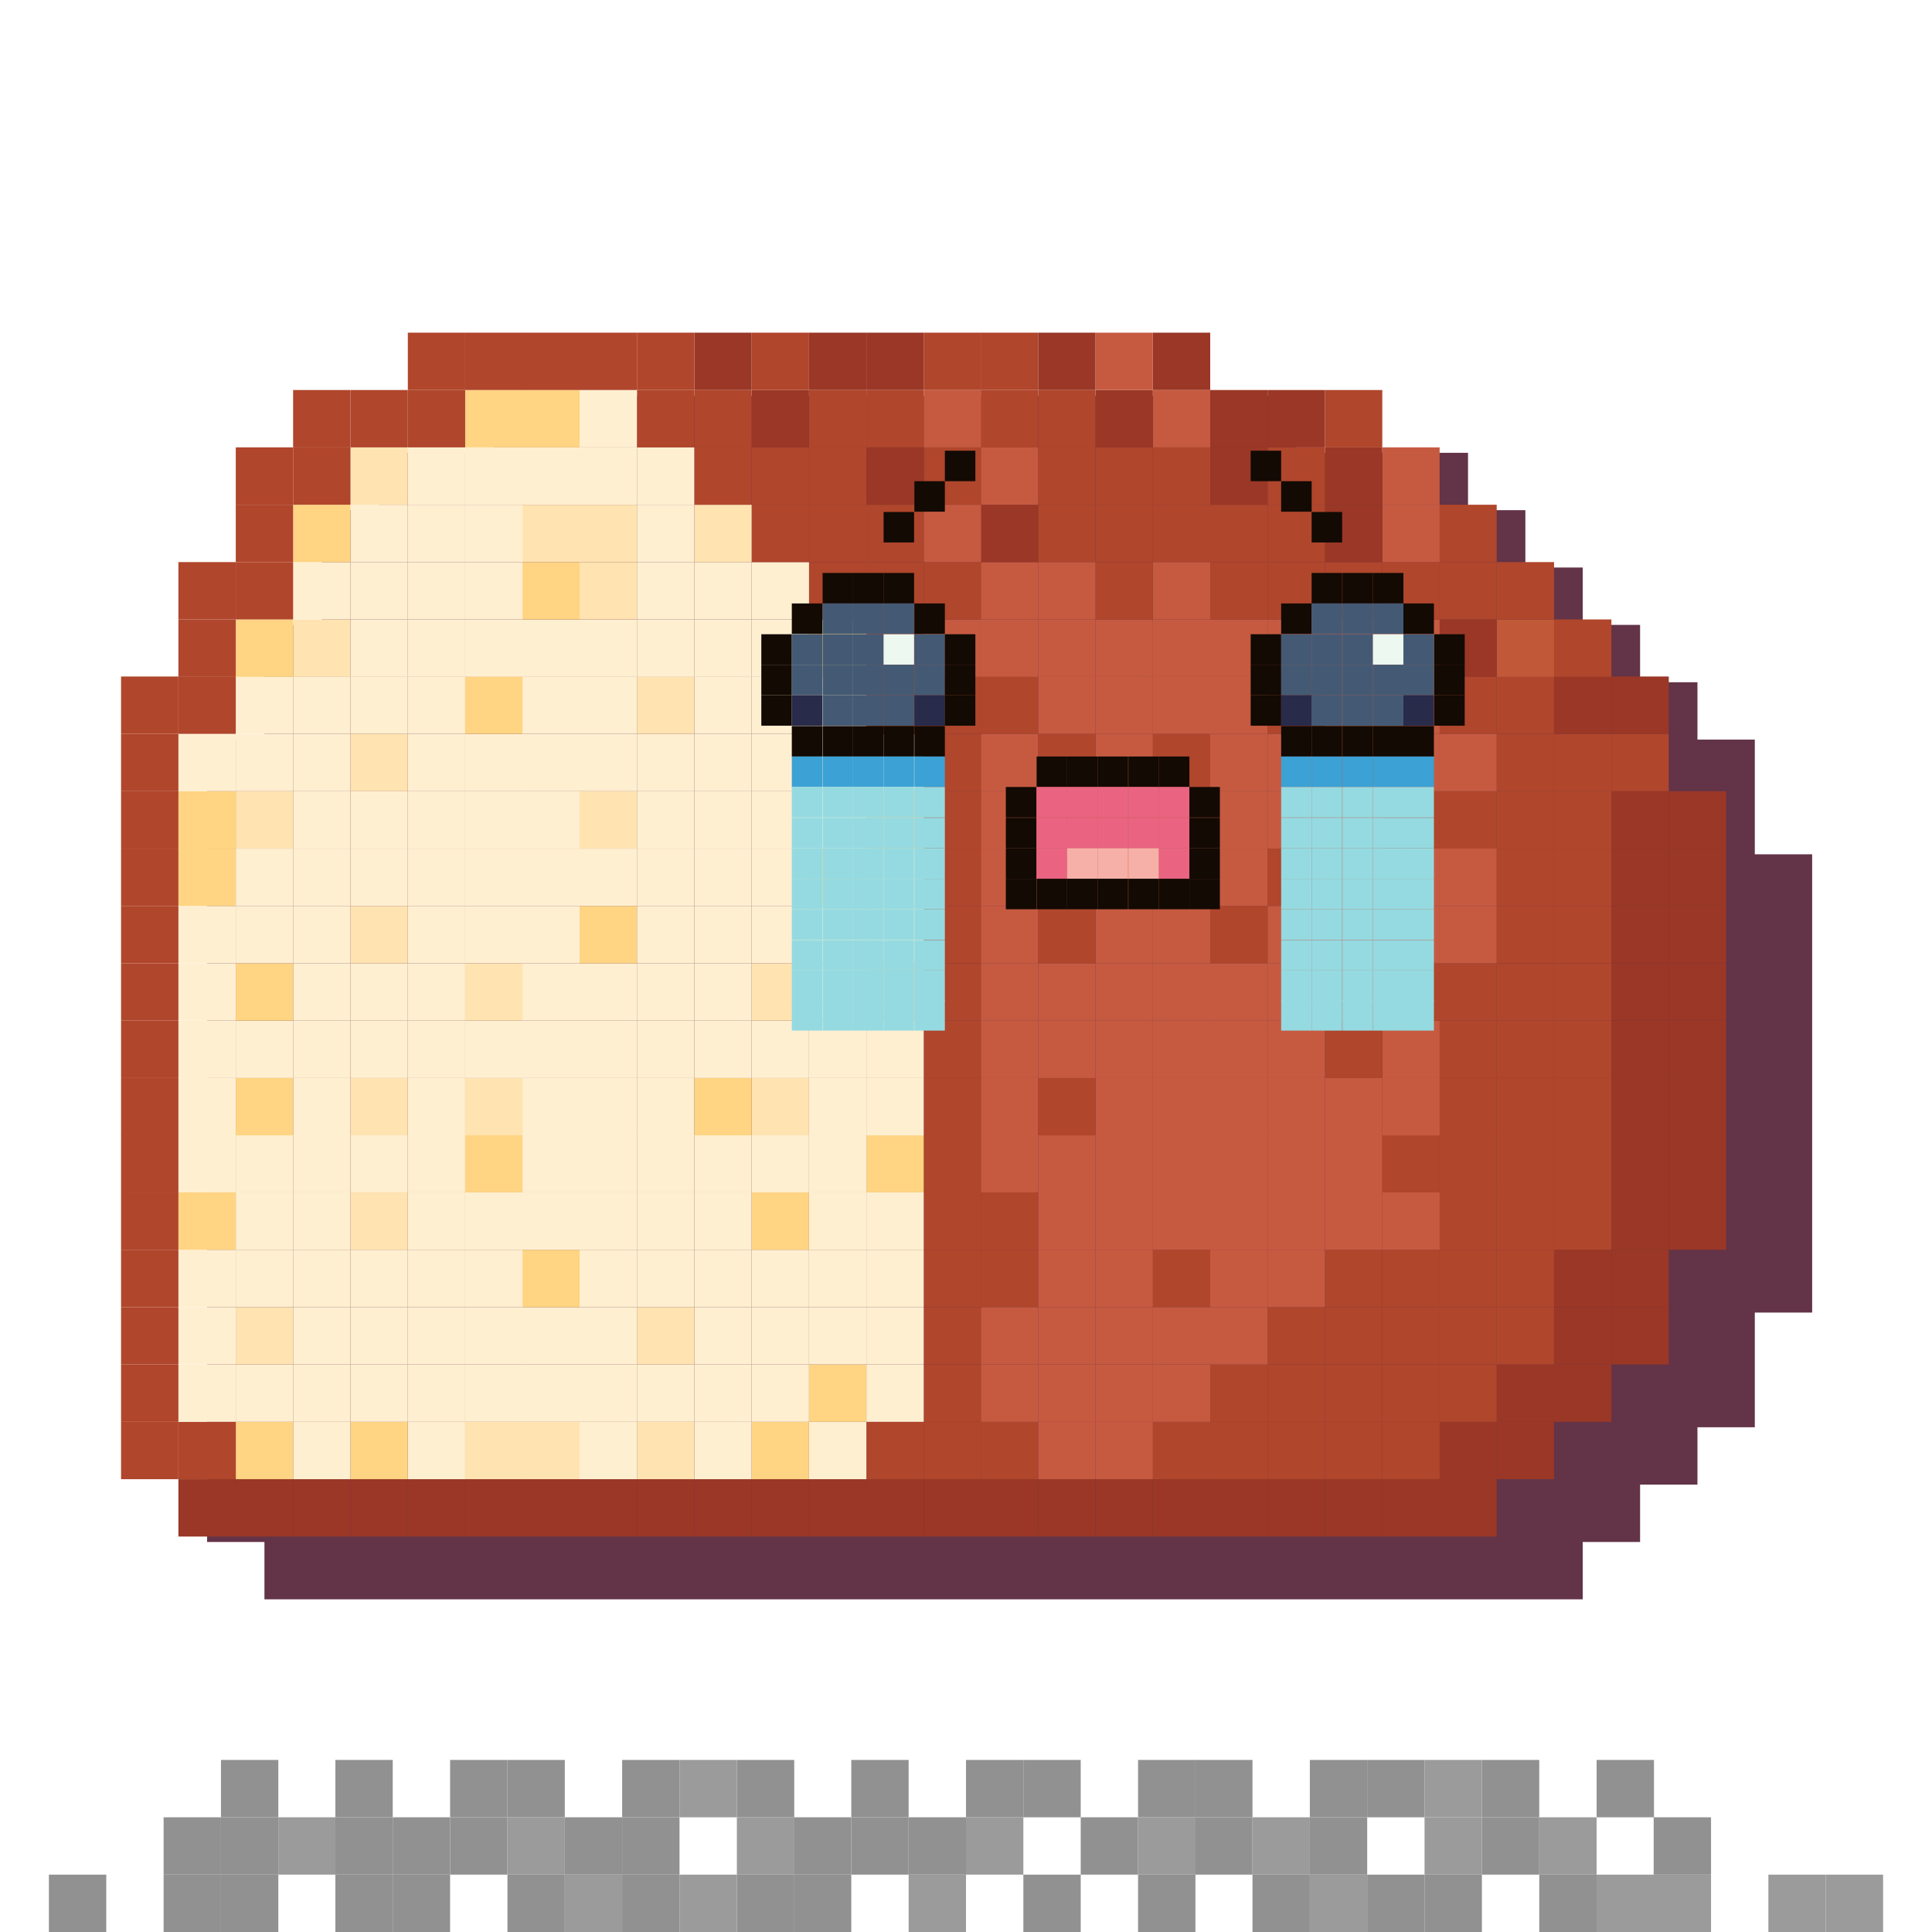 <svg xmlns="http://www.w3.org/2000/svg" viewBox="0 0 64 64"><defs><style>.cls-1{fill:none;}.cls-2{fill:#633347;}.cls-3{fill:#9a3726;}.cls-4{fill:#b0462c;}.cls-5{fill:#c65a41;}.cls-6{fill:#ffefd1;}.cls-7{fill:#ffd482;}.cls-8{fill:#ffe3b0;}.cls-9{fill:#c15938;}.cls-10{fill:#120a03;}.cls-11{fill:#445a74;}.cls-12{fill:#ecf8f0;}.cls-13{fill:#282b4a;}.cls-14{fill:#3ca1d4;}.cls-15{fill:#95dae1;}.cls-16{fill:#ea6482;}.cls-17{fill:#f6b0a7;}.cls-18{fill:#919191;}.cls-19{fill:#9b9b9b;}</style></defs><g id="Capa_2" data-name="Capa 2"><g id="Capa_1-2" data-name="Capa 1"><rect class="cls-1" width="64" height="64"/><polygon class="cls-2" points="14.46 52.98 16.36 52.98 18.25 52.98 20.15 52.98 22.05 52.98 23.95 52.98 25.85 52.98 27.75 52.98 29.65 52.98 31.55 52.98 33.44 52.98 35.34 52.98 37.24 52.98 39.14 52.98 41.04 52.98 42.94 52.98 44.84 52.98 46.73 52.98 48.63 52.98 50.53 52.98 52.43 52.98 52.43 51.08 54.33 51.08 54.33 49.18 56.23 49.18 56.23 47.28 58.13 47.28 58.13 45.38 58.13 43.48 60.03 43.48 60.03 41.59 60.03 39.69 60.03 37.79 60.03 35.89 60.03 33.99 60.03 32.09 60.03 30.19 60.03 28.3 58.13 28.3 58.13 26.4 58.13 24.5 56.23 24.5 56.23 22.6 54.33 22.6 54.33 20.7 52.43 20.7 52.43 18.8 50.53 18.8 50.53 16.9 48.63 16.9 48.63 15 46.73 15 44.84 15 42.94 15 42.94 13.11 41.04 13.11 39.14 13.11 37.24 13.11 35.34 13.11 33.44 13.11 31.55 13.11 29.65 13.11 27.75 13.11 25.85 13.11 23.95 13.11 22.05 13.11 20.15 13.11 18.25 13.11 16.36 13.11 16.36 15 14.46 15 12.56 15 12.56 16.9 10.66 16.9 10.66 18.8 10.66 20.7 8.76 20.7 8.76 22.6 8.76 24.5 6.86 24.5 6.86 26.4 6.86 28.3 6.86 30.19 6.86 32.09 6.86 33.99 6.86 35.89 6.86 37.79 6.86 39.69 6.86 41.59 6.86 43.48 6.86 45.38 6.86 47.28 6.86 49.18 6.86 51.08 8.76 51.08 8.76 52.98 10.66 52.98 12.56 52.98 14.46 52.98"/><rect class="cls-3" x="47.68" y="49" width="1.9" height="1.9"/><rect class="cls-3" x="45.79" y="49" width="1.9" height="1.9"/><rect class="cls-3" x="43.89" y="49" width="1.9" height="1.9"/><rect class="cls-3" x="41.99" y="49" width="1.9" height="1.9"/><rect class="cls-3" x="40.09" y="49" width="1.9" height="1.9"/><rect class="cls-3" x="38.19" y="49" width="1.9" height="1.9"/><rect class="cls-3" x="36.29" y="49" width="1.9" height="1.9"/><rect class="cls-3" x="34.39" y="49" width="1.9" height="1.9"/><rect class="cls-3" x="32.49" y="49" width="1.9" height="1.9"/><rect class="cls-3" x="30.6" y="49" width="1.9" height="1.9"/><rect class="cls-3" x="28.7" y="49" width="1.9" height="1.9"/><rect class="cls-3" x="26.8" y="49" width="1.9" height="1.9"/><rect class="cls-3" x="24.9" y="49" width="1.9" height="1.9"/><rect class="cls-3" x="23" y="49" width="1.9" height="1.9"/><rect class="cls-3" x="21.1" y="49" width="1.9" height="1.9"/><rect class="cls-3" x="19.2" y="49" width="1.9" height="1.9"/><rect class="cls-3" x="17.3" y="49" width="1.9" height="1.9"/><rect class="cls-3" x="15.41" y="49" width="1.9" height="1.9"/><rect class="cls-3" x="13.51" y="49" width="1.9" height="1.9"/><rect class="cls-3" x="11.61" y="49" width="1.9" height="1.9"/><rect class="cls-3" x="9.71" y="49" width="1.9" height="1.9"/><rect class="cls-3" x="7.81" y="49" width="1.9" height="1.9"/><rect class="cls-3" x="5.91" y="49" width="1.9" height="1.9"/><rect class="cls-3" x="49.58" y="47.1" width="1.9" height="1.9"/><rect class="cls-3" x="47.68" y="47.1" width="1.9" height="1.9"/><rect class="cls-4" x="45.79" y="47.1" width="1.9" height="1.9"/><rect class="cls-4" x="43.89" y="47.1" width="1.9" height="1.9"/><rect class="cls-4" x="41.99" y="47.1" width="1.9" height="1.9"/><rect class="cls-4" x="40.09" y="47.1" width="1.9" height="1.9"/><rect class="cls-4" x="38.19" y="47.1" width="1.9" height="1.9"/><rect class="cls-5" x="36.29" y="47.1" width="1.9" height="1.9"/><rect class="cls-5" x="34.39" y="47.1" width="1.9" height="1.9"/><rect class="cls-4" x="32.49" y="47.1" width="1.9" height="1.9"/><rect class="cls-4" x="30.6" y="47.1" width="1.9" height="1.9"/><rect class="cls-4" x="28.7" y="47.1" width="1.9" height="1.9"/><rect class="cls-6" x="26.8" y="47.1" width="1.9" height="1.9"/><rect class="cls-7" x="24.9" y="47.1" width="1.9" height="1.9"/><rect class="cls-6" x="23" y="47.1" width="1.9" height="1.9"/><rect class="cls-8" x="21.1" y="47.1" width="1.9" height="1.9"/><rect class="cls-6" x="19.2" y="47.1" width="1.9" height="1.9"/><rect class="cls-8" x="17.3" y="47.1" width="1.9" height="1.9"/><rect class="cls-8" x="15.41" y="47.1" width="1.9" height="1.9"/><rect class="cls-6" x="13.51" y="47.1" width="1.9" height="1.9"/><rect class="cls-7" x="11.61" y="47.1" width="1.9" height="1.9"/><rect class="cls-6" x="9.71" y="47.1" width="1.9" height="1.9"/><rect class="cls-7" x="7.81" y="47.1" width="1.9" height="1.9"/><rect class="cls-4" x="5.91" y="47.1" width="1.9" height="1.9"/><rect class="cls-4" x="4.01" y="47.1" width="1.9" height="1.9"/><rect class="cls-3" x="51.48" y="45.2" width="1.9" height="1.9"/><rect class="cls-3" x="49.58" y="45.2" width="1.9" height="1.9"/><rect class="cls-4" x="47.68" y="45.2" width="1.9" height="1.9"/><rect class="cls-4" x="45.79" y="45.2" width="1.9" height="1.9"/><rect class="cls-4" x="43.89" y="45.2" width="1.9" height="1.9"/><rect class="cls-4" x="41.99" y="45.2" width="1.9" height="1.9"/><rect class="cls-4" x="40.09" y="45.2" width="1.9" height="1.9"/><rect class="cls-5" x="38.19" y="45.2" width="1.9" height="1.9"/><rect class="cls-5" x="36.29" y="45.2" width="1.9" height="1.9"/><rect class="cls-5" x="34.39" y="45.2" width="1.9" height="1.9"/><rect class="cls-5" x="32.49" y="45.2" width="1.9" height="1.9"/><rect class="cls-4" x="30.6" y="45.2" width="1.9" height="1.9"/><rect class="cls-6" x="28.7" y="45.2" width="1.9" height="1.9"/><rect class="cls-7" x="26.8" y="45.2" width="1.9" height="1.9"/><rect class="cls-6" x="24.9" y="45.2" width="1.9" height="1.9"/><rect class="cls-6" x="23" y="45.2" width="1.9" height="1.9"/><rect class="cls-6" x="21.1" y="45.2" width="1.9" height="1.9"/><rect class="cls-6" x="19.2" y="45.2" width="1.9" height="1.9"/><rect class="cls-6" x="17.3" y="45.2" width="1.9" height="1.9"/><rect class="cls-6" x="15.41" y="45.2" width="1.9" height="1.9"/><rect class="cls-6" x="13.51" y="45.2" width="1.9" height="1.9"/><rect class="cls-6" x="11.61" y="45.2" width="1.9" height="1.9"/><rect class="cls-6" x="9.71" y="45.2" width="1.9" height="1.9"/><rect class="cls-6" x="7.81" y="45.2" width="1.9" height="1.9"/><rect class="cls-6" x="5.91" y="45.2" width="1.9" height="1.9"/><rect class="cls-4" x="4.01" y="45.2" width="1.9" height="1.9"/><rect class="cls-3" x="53.38" y="43.3" width="1.9" height="1.9"/><rect class="cls-3" x="51.48" y="43.3" width="1.9" height="1.9"/><rect class="cls-4" x="49.58" y="43.3" width="1.9" height="1.9"/><rect class="cls-4" x="47.68" y="43.3" width="1.9" height="1.9"/><rect class="cls-4" x="45.79" y="43.3" width="1.9" height="1.9"/><rect class="cls-4" x="43.89" y="43.3" width="1.9" height="1.9"/><rect class="cls-4" x="41.99" y="43.3" width="1.9" height="1.9"/><rect class="cls-5" x="40.09" y="43.3" width="1.9" height="1.9"/><rect class="cls-5" x="38.19" y="43.3" width="1.9" height="1.9"/><rect class="cls-5" x="36.29" y="43.3" width="1.9" height="1.9"/><rect class="cls-5" x="34.39" y="43.3" width="1.9" height="1.9"/><rect class="cls-5" x="32.49" y="43.3" width="1.9" height="1.9"/><rect class="cls-4" x="30.6" y="43.3" width="1.9" height="1.9"/><rect class="cls-6" x="28.7" y="43.3" width="1.9" height="1.9"/><rect class="cls-6" x="26.8" y="43.3" width="1.9" height="1.9"/><rect class="cls-6" x="24.9" y="43.3" width="1.9" height="1.9"/><rect class="cls-6" x="23" y="43.3" width="1.9" height="1.9"/><rect class="cls-8" x="21.1" y="43.3" width="1.9" height="1.9"/><rect class="cls-6" x="19.2" y="43.3" width="1.9" height="1.9"/><rect class="cls-6" x="17.3" y="43.3" width="1.9" height="1.9"/><rect class="cls-6" x="15.41" y="43.3" width="1.9" height="1.9"/><rect class="cls-6" x="13.51" y="43.3" width="1.9" height="1.9"/><rect class="cls-6" x="11.61" y="43.3" width="1.9" height="1.9"/><rect class="cls-6" x="9.71" y="43.3" width="1.9" height="1.9"/><rect class="cls-8" x="7.81" y="43.3" width="1.9" height="1.9"/><rect class="cls-6" x="5.91" y="43.3" width="1.9" height="1.9"/><rect class="cls-4" x="4.01" y="43.3" width="1.9" height="1.9"/><rect class="cls-3" x="53.38" y="41.4" width="1.9" height="1.9"/><rect class="cls-3" x="51.48" y="41.4" width="1.9" height="1.9"/><rect class="cls-4" x="49.58" y="41.4" width="1.9" height="1.9"/><rect class="cls-4" x="47.68" y="41.4" width="1.9" height="1.9"/><rect class="cls-4" x="45.79" y="41.4" width="1.9" height="1.9"/><rect class="cls-4" x="43.89" y="41.4" width="1.9" height="1.9"/><rect class="cls-5" x="41.99" y="41.4" width="1.9" height="1.9"/><rect class="cls-5" x="40.09" y="41.4" width="1.9" height="1.9"/><rect class="cls-4" x="38.19" y="41.4" width="1.9" height="1.9"/><rect class="cls-5" x="36.29" y="41.4" width="1.9" height="1.9"/><rect class="cls-5" x="34.39" y="41.4" width="1.9" height="1.9"/><rect class="cls-4" x="32.49" y="41.4" width="1.9" height="1.9"/><rect class="cls-4" x="30.6" y="41.4" width="1.9" height="1.9"/><rect class="cls-6" x="28.7" y="41.4" width="1.9" height="1.9"/><rect class="cls-6" x="26.8" y="41.4" width="1.9" height="1.9"/><rect class="cls-6" x="24.9" y="41.4" width="1.9" height="1.9"/><rect class="cls-6" x="23" y="41.4" width="1.9" height="1.9"/><rect class="cls-6" x="21.1" y="41.4" width="1.9" height="1.9"/><rect class="cls-6" x="19.2" y="41.4" width="1.9" height="1.9"/><rect class="cls-7" x="17.3" y="41.4" width="1.9" height="1.9"/><rect class="cls-6" x="15.41" y="41.4" width="1.9" height="1.9"/><rect class="cls-6" x="13.51" y="41.4" width="1.9" height="1.9"/><rect class="cls-6" x="11.61" y="41.4" width="1.9" height="1.9"/><rect class="cls-6" x="9.71" y="41.4" width="1.9" height="1.9"/><rect class="cls-6" x="7.81" y="41.4" width="1.9" height="1.9"/><rect class="cls-6" x="5.91" y="41.4" width="1.9" height="1.9"/><rect class="cls-4" x="4.01" y="41.4" width="1.9" height="1.9"/><rect class="cls-3" x="55.28" y="39.5" width="1.9" height="1.9"/><rect class="cls-3" x="53.38" y="39.5" width="1.9" height="1.9"/><rect class="cls-4" x="51.48" y="39.5" width="1.9" height="1.9"/><rect class="cls-4" x="49.58" y="39.5" width="1.9" height="1.9"/><rect class="cls-4" x="47.68" y="39.5" width="1.9" height="1.9"/><rect class="cls-5" x="45.79" y="39.5" width="1.9" height="1.9"/><rect class="cls-5" x="43.89" y="39.5" width="1.9" height="1.9"/><rect class="cls-5" x="41.99" y="39.5" width="1.9" height="1.9"/><rect class="cls-5" x="40.09" y="39.5" width="1.9" height="1.9"/><rect class="cls-5" x="38.19" y="39.5" width="1.9" height="1.9"/><rect class="cls-5" x="36.29" y="39.5" width="1.9" height="1.9"/><rect class="cls-5" x="34.39" y="39.5" width="1.9" height="1.9"/><rect class="cls-4" x="32.49" y="39.5" width="1.9" height="1.9"/><rect class="cls-4" x="30.6" y="39.5" width="1.9" height="1.9"/><rect class="cls-6" x="28.7" y="39.5" width="1.9" height="1.9"/><rect class="cls-6" x="26.8" y="39.5" width="1.9" height="1.9"/><rect class="cls-7" x="24.9" y="39.5" width="1.9" height="1.9"/><rect class="cls-6" x="23" y="39.5" width="1.9" height="1.9"/><rect class="cls-6" x="21.1" y="39.5" width="1.9" height="1.9"/><rect class="cls-6" x="19.2" y="39.5" width="1.9" height="1.9"/><rect class="cls-6" x="17.3" y="39.5" width="1.9" height="1.9"/><rect class="cls-6" x="15.41" y="39.5" width="1.9" height="1.9"/><rect class="cls-6" x="13.51" y="39.5" width="1.9" height="1.9"/><rect class="cls-8" x="11.61" y="39.5" width="1.9" height="1.9"/><rect class="cls-6" x="9.71" y="39.5" width="1.9" height="1.9"/><rect class="cls-6" x="7.81" y="39.5" width="1.9" height="1.9"/><rect class="cls-7" x="5.91" y="39.5" width="1.9" height="1.9"/><rect class="cls-4" x="4.01" y="39.5" width="1.9" height="1.9"/><rect class="cls-3" x="55.28" y="37.6" width="1.9" height="1.9"/><rect class="cls-3" x="53.38" y="37.6" width="1.9" height="1.9"/><rect class="cls-4" x="51.48" y="37.6" width="1.9" height="1.9"/><rect class="cls-4" x="49.58" y="37.6" width="1.9" height="1.9"/><rect class="cls-4" x="47.68" y="37.6" width="1.9" height="1.9"/><rect class="cls-4" x="45.79" y="37.6" width="1.9" height="1.9"/><rect class="cls-5" x="43.89" y="37.6" width="1.9" height="1.9"/><rect class="cls-5" x="41.99" y="37.6" width="1.9" height="1.9"/><rect class="cls-5" x="40.09" y="37.6" width="1.9" height="1.9"/><rect class="cls-5" x="38.19" y="37.6" width="1.9" height="1.9"/><rect class="cls-5" x="36.29" y="37.6" width="1.9" height="1.9"/><rect class="cls-5" x="34.39" y="37.6" width="1.9" height="1.9"/><rect class="cls-5" x="32.49" y="37.6" width="1.9" height="1.9"/><rect class="cls-4" x="30.6" y="37.6" width="1.9" height="1.9"/><rect class="cls-7" x="28.7" y="37.6" width="1.9" height="1.9"/><rect class="cls-6" x="26.8" y="37.6" width="1.9" height="1.9"/><rect class="cls-6" x="24.9" y="37.6" width="1.9" height="1.9"/><rect class="cls-6" x="23" y="37.6" width="1.9" height="1.9"/><rect class="cls-6" x="21.1" y="37.6" width="1.9" height="1.9"/><rect class="cls-6" x="19.2" y="37.6" width="1.9" height="1.9"/><rect class="cls-6" x="17.3" y="37.6" width="1.9" height="1.9"/><rect class="cls-7" x="15.41" y="37.6" width="1.9" height="1.9"/><rect class="cls-6" x="13.51" y="37.6" width="1.9" height="1.9"/><rect class="cls-6" x="11.61" y="37.6" width="1.9" height="1.9"/><rect class="cls-6" x="9.71" y="37.6" width="1.9" height="1.9"/><rect class="cls-6" x="7.81" y="37.6" width="1.9" height="1.9"/><rect class="cls-6" x="5.91" y="37.6" width="1.9" height="1.9"/><rect class="cls-4" x="4.01" y="37.6" width="1.9" height="1.9"/><rect class="cls-3" x="55.28" y="35.71" width="1.9" height="1.9"/><rect class="cls-3" x="53.38" y="35.71" width="1.9" height="1.9"/><rect class="cls-4" x="51.48" y="35.71" width="1.9" height="1.9"/><rect class="cls-4" x="49.58" y="35.71" width="1.9" height="1.9"/><rect class="cls-4" x="47.68" y="35.71" width="1.9" height="1.9"/><rect class="cls-5" x="45.79" y="35.71" width="1.9" height="1.9"/><rect class="cls-5" x="43.89" y="35.71" width="1.9" height="1.9"/><rect class="cls-5" x="41.99" y="35.71" width="1.9" height="1.9"/><rect class="cls-5" x="40.09" y="35.71" width="1.9" height="1.9"/><rect class="cls-5" x="38.19" y="35.71" width="1.9" height="1.9"/><rect class="cls-5" x="36.29" y="35.71" width="1.9" height="1.9"/><rect class="cls-4" x="34.39" y="35.71" width="1.9" height="1.9"/><rect class="cls-5" x="32.49" y="35.71" width="1.9" height="1.9"/><rect class="cls-4" x="30.6" y="35.71" width="1.9" height="1.9"/><rect class="cls-6" x="28.7" y="35.71" width="1.9" height="1.9"/><rect class="cls-6" x="26.8" y="35.71" width="1.9" height="1.9"/><rect class="cls-8" x="24.9" y="35.71" width="1.9" height="1.9"/><rect class="cls-7" x="23" y="35.71" width="1.9" height="1.9"/><rect class="cls-6" x="21.1" y="35.71" width="1.9" height="1.9"/><rect class="cls-6" x="19.2" y="35.71" width="1.9" height="1.9"/><rect class="cls-6" x="17.3" y="35.71" width="1.9" height="1.9"/><rect class="cls-8" x="15.41" y="35.71" width="1.9" height="1.9"/><rect class="cls-6" x="13.51" y="35.71" width="1.9" height="1.9"/><rect class="cls-8" x="11.61" y="35.71" width="1.9" height="1.9"/><rect class="cls-6" x="9.71" y="35.71" width="1.9" height="1.9"/><rect class="cls-7" x="7.81" y="35.71" width="1.9" height="1.9"/><rect class="cls-6" x="5.91" y="35.71" width="1.9" height="1.9"/><rect class="cls-4" x="4.01" y="35.71" width="1.9" height="1.9"/><rect class="cls-3" x="55.28" y="33.81" width="1.9" height="1.9"/><rect class="cls-3" x="53.38" y="33.81" width="1.9" height="1.9"/><rect class="cls-4" x="51.48" y="33.81" width="1.9" height="1.9"/><rect class="cls-4" x="49.58" y="33.81" width="1.9" height="1.9"/><rect class="cls-4" x="47.68" y="33.81" width="1.9" height="1.9"/><rect class="cls-5" x="45.79" y="33.81" width="1.9" height="1.9"/><rect class="cls-4" x="43.89" y="33.81" width="1.9" height="1.9"/><rect class="cls-5" x="41.99" y="33.81" width="1.9" height="1.9"/><rect class="cls-5" x="40.09" y="33.81" width="1.9" height="1.9"/><rect class="cls-5" x="38.19" y="33.81" width="1.9" height="1.9"/><rect class="cls-5" x="36.29" y="33.81" width="1.9" height="1.9"/><rect class="cls-5" x="34.39" y="33.81" width="1.9" height="1.9"/><rect class="cls-5" x="32.49" y="33.81" width="1.9" height="1.9"/><rect class="cls-4" x="30.6" y="33.81" width="1.9" height="1.9"/><rect class="cls-6" x="28.7" y="33.81" width="1.9" height="1.9"/><rect class="cls-6" x="26.8" y="33.81" width="1.9" height="1.9"/><rect class="cls-6" x="24.9" y="33.81" width="1.9" height="1.9"/><rect class="cls-6" x="23" y="33.81" width="1.9" height="1.9"/><rect class="cls-6" x="21.1" y="33.81" width="1.9" height="1.9"/><rect class="cls-6" x="19.2" y="33.81" width="1.9" height="1.9"/><rect class="cls-6" x="17.3" y="33.81" width="1.9" height="1.9"/><rect class="cls-6" x="15.41" y="33.81" width="1.9" height="1.9"/><rect class="cls-6" x="13.51" y="33.81" width="1.9" height="1.9"/><rect class="cls-6" x="11.61" y="33.81" width="1.9" height="1.9"/><rect class="cls-6" x="9.71" y="33.81" width="1.9" height="1.9"/><rect class="cls-6" x="7.81" y="33.81" width="1.9" height="1.9"/><rect class="cls-6" x="5.91" y="33.81" width="1.9" height="1.9"/><rect class="cls-4" x="4.01" y="33.81" width="1.9" height="1.9"/><rect class="cls-3" x="55.28" y="31.91" width="1.9" height="1.9"/><rect class="cls-3" x="53.38" y="31.91" width="1.9" height="1.9"/><rect class="cls-4" x="51.48" y="31.91" width="1.9" height="1.9"/><rect class="cls-4" x="49.58" y="31.91" width="1.9" height="1.9"/><rect class="cls-4" x="47.68" y="31.91" width="1.9" height="1.9"/><rect class="cls-4" x="45.79" y="31.91" width="1.9" height="1.9"/><rect class="cls-5" x="43.89" y="31.91" width="1.9" height="1.9"/><rect class="cls-5" x="41.99" y="31.91" width="1.9" height="1.9"/><rect class="cls-5" x="40.09" y="31.91" width="1.9" height="1.9"/><rect class="cls-5" x="38.19" y="31.91" width="1.9" height="1.9"/><rect class="cls-5" x="36.29" y="31.91" width="1.9" height="1.9"/><rect class="cls-5" x="34.39" y="31.91" width="1.9" height="1.9"/><rect class="cls-5" x="32.49" y="31.91" width="1.9" height="1.9"/><rect class="cls-4" x="30.6" y="31.91" width="1.9" height="1.9"/><rect class="cls-7" x="28.7" y="31.91" width="1.9" height="1.9"/><rect class="cls-6" x="26.8" y="31.91" width="1.9" height="1.9"/><rect class="cls-8" x="24.9" y="31.91" width="1.9" height="1.9"/><rect class="cls-6" x="23" y="31.91" width="1.9" height="1.9"/><rect class="cls-6" x="21.1" y="31.91" width="1.9" height="1.9"/><rect class="cls-6" x="19.2" y="31.91" width="1.9" height="1.9"/><rect class="cls-6" x="17.3" y="31.91" width="1.9" height="1.9"/><rect class="cls-8" x="15.41" y="31.91" width="1.9" height="1.9"/><rect class="cls-6" x="13.51" y="31.91" width="1.9" height="1.9"/><rect class="cls-6" x="11.61" y="31.91" width="1.9" height="1.9"/><rect class="cls-6" x="9.71" y="31.91" width="1.9" height="1.9"/><rect class="cls-7" x="7.81" y="31.91" width="1.9" height="1.9"/><rect class="cls-6" x="5.91" y="31.91" width="1.9" height="1.9"/><rect class="cls-4" x="4.01" y="31.91" width="1.9" height="1.9"/><rect class="cls-3" x="55.28" y="30.01" width="1.9" height="1.9"/><rect class="cls-3" x="53.38" y="30.01" width="1.9" height="1.9"/><rect class="cls-4" x="51.48" y="30.01" width="1.9" height="1.9"/><rect class="cls-4" x="49.58" y="30.01" width="1.9" height="1.9"/><rect class="cls-5" x="47.68" y="30.01" width="1.9" height="1.9"/><rect class="cls-5" x="45.79" y="30.01" width="1.9" height="1.9"/><rect class="cls-5" x="43.89" y="30.01" width="1.9" height="1.9"/><rect class="cls-5" x="41.99" y="30.01" width="1.9" height="1.9"/><rect class="cls-4" x="40.09" y="30.01" width="1.9" height="1.9"/><rect class="cls-5" x="38.19" y="30.01" width="1.9" height="1.9"/><rect class="cls-5" x="36.29" y="30.01" width="1.9" height="1.9"/><rect class="cls-4" x="34.39" y="30.01" width="1.9" height="1.9"/><rect class="cls-5" x="32.49" y="30.01" width="1.9" height="1.9"/><rect class="cls-4" x="30.6" y="30.01" width="1.9" height="1.9"/><rect class="cls-6" x="28.7" y="30.01" width="1.9" height="1.9"/><rect class="cls-6" x="26.8" y="30.01" width="1.9" height="1.9"/><rect class="cls-6" x="24.9" y="30.01" width="1.9" height="1.9"/><rect class="cls-6" x="23" y="30.01" width="1.9" height="1.9"/><rect class="cls-6" x="21.1" y="30.01" width="1.9" height="1.9"/><rect class="cls-7" x="19.2" y="30.01" width="1.9" height="1.9"/><rect class="cls-6" x="17.3" y="30.01" width="1.9" height="1.9"/><rect class="cls-6" x="15.41" y="30.01" width="1.9" height="1.9"/><rect class="cls-6" x="13.51" y="30.01" width="1.9" height="1.9"/><rect class="cls-8" x="11.61" y="30.01" width="1.9" height="1.9"/><rect class="cls-6" x="9.71" y="30.01" width="1.9" height="1.9"/><rect class="cls-6" x="7.81" y="30.01" width="1.9" height="1.9"/><rect class="cls-6" x="5.91" y="30.01" width="1.9" height="1.9"/><rect class="cls-4" x="4.01" y="30.01" width="1.9" height="1.9"/><rect class="cls-3" x="55.28" y="28.11" width="1.9" height="1.9"/><rect class="cls-3" x="53.38" y="28.11" width="1.9" height="1.9"/><rect class="cls-4" x="51.48" y="28.11" width="1.9" height="1.9"/><rect class="cls-4" x="49.58" y="28.11" width="1.9" height="1.9"/><rect class="cls-5" x="47.68" y="28.11" width="1.9" height="1.9"/><rect class="cls-5" x="45.79" y="28.11" width="1.9" height="1.9"/><rect class="cls-5" x="43.89" y="28.11" width="1.9" height="1.9"/><rect class="cls-4" x="41.99" y="28.11" width="1.9" height="1.9"/><rect class="cls-5" x="40.09" y="28.11" width="1.9" height="1.9"/><rect class="cls-5" x="38.19" y="28.11" width="1.9" height="1.9"/><rect class="cls-5" x="36.29" y="28.11" width="1.9" height="1.9"/><rect class="cls-5" x="34.39" y="28.11" width="1.9" height="1.9"/><rect class="cls-5" x="32.49" y="28.11" width="1.9" height="1.9"/><rect class="cls-4" x="30.6" y="28.11" width="1.9" height="1.9"/><rect class="cls-6" x="28.7" y="28.11" width="1.9" height="1.9"/><rect class="cls-7" x="26.8" y="28.11" width="1.9" height="1.9"/><rect class="cls-6" x="24.9" y="28.11" width="1.9" height="1.9"/><rect class="cls-6" x="23" y="28.11" width="1.9" height="1.9"/><rect class="cls-6" x="21.1" y="28.11" width="1.9" height="1.9"/><rect class="cls-6" x="19.2" y="28.11" width="1.9" height="1.9"/><rect class="cls-6" x="17.3" y="28.11" width="1.9" height="1.9"/><rect class="cls-6" x="15.41" y="28.11" width="1.9" height="1.9"/><rect class="cls-6" x="13.51" y="28.11" width="1.9" height="1.9"/><rect class="cls-6" x="11.61" y="28.11" width="1.9" height="1.9"/><rect class="cls-6" x="9.71" y="28.11" width="1.9" height="1.9"/><rect class="cls-6" x="7.81" y="28.11" width="1.9" height="1.9"/><rect class="cls-7" x="5.91" y="28.11" width="1.9" height="1.9"/><rect class="cls-4" x="4.01" y="28.11" width="1.9" height="1.9"/><rect class="cls-3" x="55.28" y="26.21" width="1.9" height="1.9"/><rect class="cls-3" x="53.38" y="26.21" width="1.9" height="1.9"/><rect class="cls-4" x="51.48" y="26.21" width="1.9" height="1.9"/><rect class="cls-4" x="49.58" y="26.21" width="1.9" height="1.9"/><rect class="cls-4" x="47.68" y="26.21" width="1.9" height="1.9"/><rect class="cls-4" x="45.79" y="26.21" width="1.9" height="1.9"/><rect class="cls-5" x="43.89" y="26.21" width="1.9" height="1.9"/><rect class="cls-5" x="41.99" y="26.21" width="1.9" height="1.9"/><rect class="cls-5" x="40.09" y="26.21" width="1.9" height="1.9"/><rect class="cls-5" x="38.19" y="26.21" width="1.9" height="1.9"/><rect class="cls-5" x="36.29" y="26.21" width="1.9" height="1.9"/><rect class="cls-5" x="34.39" y="26.21" width="1.9" height="1.9"/><rect class="cls-5" x="32.49" y="26.21" width="1.9" height="1.9"/><rect class="cls-4" x="30.6" y="26.21" width="1.9" height="1.9"/><rect class="cls-7" x="28.7" y="26.21" width="1.9" height="1.9"/><rect class="cls-6" x="26.8" y="26.21" width="1.9" height="1.9"/><rect class="cls-6" x="24.9" y="26.21" width="1.9" height="1.9"/><rect class="cls-6" x="23" y="26.21" width="1.9" height="1.9"/><rect class="cls-6" x="21.1" y="26.21" width="1.9" height="1.9"/><rect class="cls-8" x="19.2" y="26.21" width="1.9" height="1.9"/><rect class="cls-6" x="17.3" y="26.21" width="1.9" height="1.9"/><rect class="cls-6" x="15.41" y="26.21" width="1.9" height="1.9"/><rect class="cls-6" x="13.51" y="26.21" width="1.9" height="1.9"/><rect class="cls-6" x="11.61" y="26.21" width="1.9" height="1.9"/><rect class="cls-6" x="9.71" y="26.21" width="1.9" height="1.9"/><rect class="cls-8" x="7.81" y="26.21" width="1.9" height="1.9"/><rect class="cls-7" x="5.91" y="26.21" width="1.9" height="1.9"/><rect class="cls-4" x="4.01" y="26.21" width="1.9" height="1.9"/><rect class="cls-4" x="53.38" y="24.31" width="1.9" height="1.9"/><rect class="cls-4" x="51.48" y="24.31" width="1.9" height="1.9"/><rect class="cls-4" x="49.58" y="24.31" width="1.9" height="1.9"/><rect class="cls-5" x="47.68" y="24.31" width="1.9" height="1.9"/><rect class="cls-5" x="45.79" y="24.31" width="1.9" height="1.9"/><rect class="cls-5" x="43.89" y="24.31" width="1.9" height="1.9"/><rect class="cls-5" x="41.99" y="24.31" width="1.9" height="1.9"/><rect class="cls-5" x="40.09" y="24.31" width="1.9" height="1.9"/><rect class="cls-4" x="38.19" y="24.31" width="1.9" height="1.9"/><rect class="cls-5" x="36.29" y="24.31" width="1.9" height="1.9"/><rect class="cls-4" x="34.39" y="24.31" width="1.9" height="1.9"/><rect class="cls-5" x="32.49" y="24.31" width="1.9" height="1.9"/><rect class="cls-4" x="30.6" y="24.31" width="1.9" height="1.9"/><rect class="cls-6" x="28.7" y="24.31" width="1.9" height="1.9"/><rect class="cls-6" x="26.8" y="24.31" width="1.9" height="1.9"/><rect class="cls-6" x="24.9" y="24.31" width="1.9" height="1.9"/><rect class="cls-6" x="23" y="24.31" width="1.9" height="1.9"/><rect class="cls-6" x="21.1" y="24.31" width="1.9" height="1.9"/><rect class="cls-6" x="19.2" y="24.31" width="1.9" height="1.9"/><rect class="cls-6" x="17.3" y="24.31" width="1.9" height="1.9"/><rect class="cls-6" x="15.41" y="24.31" width="1.9" height="1.9"/><rect class="cls-6" x="13.51" y="24.31" width="1.9" height="1.9"/><rect class="cls-8" x="11.61" y="24.31" width="1.9" height="1.9"/><rect class="cls-6" x="9.71" y="24.31" width="1.9" height="1.9"/><rect class="cls-6" x="7.81" y="24.31" width="1.9" height="1.9"/><rect class="cls-6" x="5.91" y="24.31" width="1.9" height="1.9"/><rect class="cls-4" x="4.01" y="24.31" width="1.9" height="1.9"/><rect class="cls-3" x="53.38" y="22.41" width="1.9" height="1.9"/><rect class="cls-3" x="51.48" y="22.41" width="1.9" height="1.9"/><rect class="cls-4" x="49.58" y="22.41" width="1.9" height="1.9"/><rect class="cls-4" x="47.68" y="22.41" width="1.9" height="1.9"/><rect class="cls-5" x="45.79" y="22.41" width="1.9" height="1.9"/><rect class="cls-5" x="43.89" y="22.41" width="1.9" height="1.9"/><rect class="cls-4" x="41.99" y="22.41" width="1.9" height="1.9"/><rect class="cls-5" x="40.09" y="22.41" width="1.9" height="1.9"/><rect class="cls-5" x="38.19" y="22.41" width="1.9" height="1.9"/><rect class="cls-5" x="36.29" y="22.41" width="1.9" height="1.9"/><rect class="cls-5" x="34.39" y="22.41" width="1.9" height="1.9"/><rect class="cls-4" x="32.49" y="22.41" width="1.9" height="1.9"/><rect class="cls-4" x="30.6" y="22.41" width="1.9" height="1.9"/><rect class="cls-4" x="28.7" y="22.41" width="1.9" height="1.9"/><rect class="cls-6" x="26.8" y="22.41" width="1.9" height="1.9"/><rect class="cls-6" x="24.9" y="22.41" width="1.9" height="1.9"/><rect class="cls-6" x="23" y="22.41" width="1.9" height="1.9"/><rect class="cls-8" x="21.1" y="22.41" width="1.9" height="1.9"/><rect class="cls-6" x="19.2" y="22.41" width="1.9" height="1.9"/><rect class="cls-6" x="17.3" y="22.41" width="1.9" height="1.9"/><rect class="cls-7" x="15.41" y="22.41" width="1.9" height="1.9"/><rect class="cls-6" x="13.51" y="22.41" width="1.9" height="1.9"/><rect class="cls-6" x="11.61" y="22.41" width="1.9" height="1.9"/><rect class="cls-6" x="9.71" y="22.41" width="1.9" height="1.9"/><rect class="cls-6" x="7.81" y="22.41" width="1.9" height="1.9"/><rect class="cls-4" x="5.91" y="22.41" width="1.9" height="1.9"/><rect class="cls-4" x="4.01" y="22.41" width="1.9" height="1.9"/><rect class="cls-4" x="51.48" y="20.52" width="1.9" height="1.9"/><rect class="cls-9" x="49.58" y="20.52" width="1.9" height="1.9"/><rect class="cls-3" x="47.68" y="20.52" width="1.9" height="1.9"/><rect class="cls-5" x="45.79" y="20.52" width="1.9" height="1.9"/><rect class="cls-5" x="43.89" y="20.52" width="1.9" height="1.9"/><rect class="cls-5" x="41.99" y="20.52" width="1.9" height="1.9"/><rect class="cls-5" x="40.09" y="20.52" width="1.9" height="1.9"/><rect class="cls-5" x="38.19" y="20.52" width="1.9" height="1.9"/><rect class="cls-5" x="36.29" y="20.52" width="1.9" height="1.9"/><rect class="cls-5" x="34.39" y="20.52" width="1.9" height="1.9"/><rect class="cls-5" x="32.49" y="20.52" width="1.9" height="1.9"/><rect class="cls-5" x="30.6" y="20.52" width="1.9" height="1.9"/><rect class="cls-4" x="28.7" y="20.52" width="1.9" height="1.9"/><rect class="cls-7" x="26.8" y="20.52" width="1.9" height="1.9"/><rect class="cls-6" x="24.9" y="20.52" width="1.9" height="1.9"/><rect class="cls-6" x="23" y="20.52" width="1.9" height="1.9"/><rect class="cls-6" x="21.1" y="20.52" width="1.9" height="1.9"/><rect class="cls-6" x="19.2" y="20.52" width="1.9" height="1.9"/><rect class="cls-6" x="17.3" y="20.52" width="1.9" height="1.9"/><rect class="cls-6" x="15.41" y="20.52" width="1.9" height="1.9"/><rect class="cls-6" x="13.51" y="20.52" width="1.9" height="1.9"/><rect class="cls-6" x="11.61" y="20.52" width="1.9" height="1.9"/><rect class="cls-8" x="9.71" y="20.52" width="1.9" height="1.9"/><rect class="cls-7" x="7.81" y="20.52" width="1.9" height="1.9"/><rect class="cls-4" x="5.91" y="20.52" width="1.9" height="1.9"/><rect class="cls-4" x="49.58" y="18.62" width="1.9" height="1.9"/><rect class="cls-4" x="47.68" y="18.62" width="1.9" height="1.9"/><rect class="cls-4" x="45.79" y="18.62" width="1.9" height="1.9"/><rect class="cls-4" x="43.89" y="18.62" width="1.9" height="1.9"/><rect class="cls-4" x="41.99" y="18.62" width="1.9" height="1.9"/><rect class="cls-4" x="40.09" y="18.62" width="1.9" height="1.9"/><rect class="cls-5" x="38.19" y="18.62" width="1.9" height="1.9"/><rect class="cls-4" x="36.29" y="18.62" width="1.9" height="1.9"/><rect class="cls-5" x="34.39" y="18.62" width="1.9" height="1.9"/><rect class="cls-5" x="32.49" y="18.62" width="1.9" height="1.9"/><rect class="cls-4" x="30.6" y="18.62" width="1.9" height="1.9"/><rect class="cls-4" x="28.7" y="18.62" width="1.9" height="1.9"/><rect class="cls-4" x="26.8" y="18.62" width="1.9" height="1.9"/><rect class="cls-6" x="24.9" y="18.62" width="1.9" height="1.9"/><rect class="cls-6" x="23" y="18.62" width="1.9" height="1.9"/><rect class="cls-6" x="21.1" y="18.62" width="1.9" height="1.9"/><rect class="cls-8" x="19.2" y="18.62" width="1.9" height="1.9"/><rect class="cls-7" x="17.3" y="18.62" width="1.9" height="1.9"/><rect class="cls-6" x="15.41" y="18.62" width="1.9" height="1.9"/><rect class="cls-6" x="13.51" y="18.62" width="1.9" height="1.9"/><rect class="cls-6" x="11.61" y="18.62" width="1.9" height="1.9"/><rect class="cls-6" x="9.71" y="18.62" width="1.9" height="1.9"/><rect class="cls-4" x="7.81" y="18.62" width="1.9" height="1.9"/><rect class="cls-4" x="5.91" y="18.62" width="1.9" height="1.9"/><rect class="cls-4" x="47.68" y="16.72" width="1.9" height="1.9"/><rect class="cls-5" x="45.79" y="16.72" width="1.9" height="1.9"/><rect class="cls-3" x="43.89" y="16.72" width="1.9" height="1.9"/><rect class="cls-4" x="41.99" y="16.72" width="1.9" height="1.9"/><rect class="cls-4" x="40.09" y="16.72" width="1.9" height="1.9"/><rect class="cls-4" x="38.19" y="16.72" width="1.9" height="1.9"/><rect class="cls-4" x="36.29" y="16.72" width="1.9" height="1.9"/><rect class="cls-4" x="34.39" y="16.72" width="1.9" height="1.9"/><rect class="cls-3" x="32.49" y="16.72" width="1.9" height="1.9"/><rect class="cls-5" x="30.6" y="16.72" width="1.9" height="1.9"/><rect class="cls-4" x="28.7" y="16.72" width="1.9" height="1.9"/><rect class="cls-4" x="26.8" y="16.72" width="1.9" height="1.9"/><rect class="cls-4" x="24.9" y="16.72" width="1.9" height="1.9"/><rect class="cls-8" x="23" y="16.72" width="1.9" height="1.9"/><rect class="cls-6" x="21.1" y="16.72" width="1.9" height="1.9"/><rect class="cls-8" x="19.2" y="16.72" width="1.9" height="1.9"/><rect class="cls-8" x="17.3" y="16.72" width="1.9" height="1.9"/><rect class="cls-6" x="15.41" y="16.72" width="1.9" height="1.9"/><rect class="cls-6" x="13.51" y="16.72" width="1.9" height="1.9"/><rect class="cls-6" x="11.61" y="16.72" width="1.9" height="1.9"/><rect class="cls-7" x="9.71" y="16.72" width="1.9" height="1.9"/><rect class="cls-4" x="7.81" y="16.72" width="1.9" height="1.9"/><rect class="cls-5" x="45.79" y="14.82" width="1.9" height="1.9"/><rect class="cls-3" x="43.89" y="14.82" width="1.9" height="1.9"/><rect class="cls-4" x="41.99" y="14.82" width="1.9" height="1.9"/><rect class="cls-3" x="40.09" y="14.82" width="1.9" height="1.9"/><rect class="cls-4" x="38.19" y="14.82" width="1.9" height="1.9"/><rect class="cls-4" x="36.29" y="14.82" width="1.9" height="1.9"/><rect class="cls-4" x="34.39" y="14.82" width="1.9" height="1.9"/><rect class="cls-5" x="32.49" y="14.82" width="1.9" height="1.9"/><rect class="cls-4" x="30.6" y="14.82" width="1.9" height="1.9"/><rect class="cls-3" x="28.7" y="14.82" width="1.9" height="1.9"/><rect class="cls-4" x="26.8" y="14.82" width="1.9" height="1.9"/><rect class="cls-4" x="24.9" y="14.82" width="1.9" height="1.9"/><rect class="cls-4" x="23" y="14.82" width="1.9" height="1.9"/><rect class="cls-6" x="21.1" y="14.82" width="1.9" height="1.9"/><rect class="cls-6" x="19.2" y="14.82" width="1.9" height="1.9"/><rect class="cls-6" x="17.3" y="14.82" width="1.9" height="1.9"/><rect class="cls-6" x="15.41" y="14.82" width="1.9" height="1.9"/><rect class="cls-6" x="13.51" y="14.82" width="1.9" height="1.9"/><rect class="cls-8" x="11.61" y="14.82" width="1.9" height="1.9"/><rect class="cls-4" x="9.71" y="14.82" width="1.9" height="1.9"/><rect class="cls-4" x="7.81" y="14.82" width="1.9" height="1.9"/><rect class="cls-4" x="43.89" y="12.92" width="1.9" height="1.9"/><rect class="cls-3" x="41.99" y="12.92" width="1.9" height="1.9"/><rect class="cls-3" x="40.09" y="12.92" width="1.9" height="1.9"/><rect class="cls-5" x="38.19" y="12.92" width="1.9" height="1.9"/><rect class="cls-3" x="36.29" y="12.92" width="1.9" height="1.9"/><rect class="cls-4" x="34.39" y="12.92" width="1.9" height="1.9"/><rect class="cls-4" x="32.49" y="12.92" width="1.9" height="1.9"/><rect class="cls-5" x="30.6" y="12.92" width="1.9" height="1.9"/><rect class="cls-4" x="28.7" y="12.92" width="1.9" height="1.9"/><rect class="cls-4" x="26.8" y="12.92" width="1.9" height="1.9"/><rect class="cls-3" x="24.9" y="12.92" width="1.9" height="1.9"/><rect class="cls-4" x="23" y="12.92" width="1.9" height="1.9"/><rect class="cls-4" x="21.1" y="12.92" width="1.9" height="1.9"/><rect class="cls-6" x="19.2" y="12.92" width="1.9" height="1.9"/><rect class="cls-7" x="17.3" y="12.92" width="1.9" height="1.9"/><rect class="cls-7" x="15.41" y="12.92" width="1.9" height="1.9"/><rect class="cls-4" x="13.51" y="12.92" width="1.9" height="1.9"/><rect class="cls-4" x="11.61" y="12.92" width="1.9" height="1.9"/><rect class="cls-4" x="9.71" y="12.92" width="1.9" height="1.9"/><rect class="cls-3" x="38.19" y="11.02" width="1.9" height="1.9"/><rect class="cls-5" x="36.29" y="11.02" width="1.9" height="1.9"/><rect class="cls-3" x="34.39" y="11.02" width="1.9" height="1.9"/><rect class="cls-4" x="32.49" y="11.02" width="1.9" height="1.9"/><rect class="cls-4" x="30.6" y="11.02" width="1.9" height="1.9"/><rect class="cls-3" x="28.7" y="11.02" width="1.9" height="1.9"/><rect class="cls-3" x="26.8" y="11.02" width="1.9" height="1.9"/><rect class="cls-4" x="24.9" y="11.02" width="1.9" height="1.9"/><rect class="cls-3" x="23" y="11.02" width="1.9" height="1.9"/><rect class="cls-4" x="21.1" y="11.02" width="1.9" height="1.9"/><rect class="cls-4" x="19.2" y="11.02" width="1.9" height="1.9"/><rect class="cls-4" x="17.3" y="11.02" width="1.9" height="1.9"/><rect class="cls-4" x="15.41" y="11.02" width="1.9" height="1.9"/><rect class="cls-4" x="13.51" y="11.02" width="1.9" height="1.9"/><rect class="cls-10" x="31.3" y="14.93" width="1.01" height="1.01"/><rect class="cls-10" x="41.43" y="14.93" width="1.01" height="1.01"/><rect class="cls-10" x="30.29" y="15.94" width="1.01" height="1.01"/><rect class="cls-10" x="42.44" y="15.94" width="1.01" height="1.01"/><rect class="cls-10" x="29.27" y="16.96" width="1.01" height="1.01"/><rect class="cls-10" x="43.45" y="16.96" width="1.01" height="1.01"/><rect class="cls-10" x="27.25" y="18.98" width="1.01" height="1.01"/><rect class="cls-10" x="28.26" y="18.98" width="1.01" height="1.01"/><rect class="cls-10" x="29.27" y="18.98" width="1.01" height="1.01"/><rect class="cls-10" x="43.45" y="18.98" width="1.01" height="1.01"/><rect class="cls-10" x="44.47" y="18.98" width="1.01" height="1.01"/><rect class="cls-10" x="45.48" y="18.98" width="1.01" height="1.01"/><rect class="cls-10" x="26.23" y="19.99" width="1.01" height="1.01"/><rect class="cls-11" x="27.25" y="19.99" width="1.01" height="1.01"/><rect class="cls-11" x="28.26" y="19.99" width="1.01" height="1.01"/><rect class="cls-11" x="29.27" y="19.99" width="1.01" height="1.01"/><rect class="cls-10" x="30.29" y="19.99" width="1.01" height="1.01"/><rect class="cls-10" x="42.44" y="19.99" width="1.01" height="1.01"/><rect class="cls-11" x="43.45" y="19.99" width="1.01" height="1.01"/><rect class="cls-11" x="44.47" y="19.99" width="1.01" height="1.01"/><rect class="cls-11" x="45.48" y="19.99" width="1.01" height="1.01"/><rect class="cls-10" x="46.49" y="19.99" width="1.01" height="1.01"/><rect class="cls-10" x="25.22" y="21.01" width="1.01" height="1.01"/><rect class="cls-11" x="26.23" y="21.01" width="1.01" height="1.01"/><rect class="cls-11" x="27.25" y="21.01" width="1.01" height="1.01"/><rect class="cls-11" x="28.26" y="21.01" width="1.01" height="1.01"/><rect class="cls-12" x="29.27" y="21.01" width="1.01" height="1.01"/><rect class="cls-11" x="30.29" y="21.01" width="1.01" height="1.01"/><rect class="cls-10" x="31.3" y="21.01" width="1.01" height="1.01"/><rect class="cls-10" x="41.43" y="21.01" width="1.01" height="1.01"/><rect class="cls-11" x="42.44" y="21.01" width="1.01" height="1.01"/><rect class="cls-11" x="43.45" y="21.01" width="1.01" height="1.01"/><rect class="cls-11" x="44.47" y="21.01" width="1.01" height="1.01"/><rect class="cls-12" x="45.48" y="21.01" width="1.01" height="1.01"/><rect class="cls-11" x="46.49" y="21.01" width="1.01" height="1.01"/><rect class="cls-10" x="47.51" y="21.01" width="1.01" height="1.01"/><rect class="cls-10" x="25.22" y="22.02" width="1.01" height="1.01"/><rect class="cls-11" x="26.23" y="22.02" width="1.01" height="1.01"/><rect class="cls-11" x="27.25" y="22.02" width="1.01" height="1.01"/><rect class="cls-11" x="28.26" y="22.02" width="1.01" height="1.01"/><rect class="cls-11" x="29.27" y="22.02" width="1.01" height="1.01"/><rect class="cls-11" x="30.29" y="22.02" width="1.01" height="1.01"/><rect class="cls-10" x="31.3" y="22.02" width="1.01" height="1.01"/><rect class="cls-10" x="41.43" y="22.02" width="1.01" height="1.01"/><rect class="cls-11" x="42.44" y="22.02" width="1.01" height="1.01"/><rect class="cls-11" x="43.45" y="22.02" width="1.01" height="1.01"/><rect class="cls-11" x="44.47" y="22.02" width="1.01" height="1.01"/><rect class="cls-11" x="45.48" y="22.02" width="1.01" height="1.01"/><rect class="cls-11" x="46.49" y="22.02" width="1.01" height="1.01"/><rect class="cls-10" x="47.51" y="22.02" width="1.01" height="1.01"/><rect class="cls-10" x="25.22" y="23.03" width="1.01" height="1.01"/><rect class="cls-13" x="26.23" y="23.03" width="1.01" height="1.01"/><rect class="cls-11" x="27.25" y="23.03" width="1.01" height="1.01"/><rect class="cls-11" x="28.26" y="23.03" width="1.01" height="1.01"/><rect class="cls-11" x="29.27" y="23.03" width="1.01" height="1.01"/><rect class="cls-13" x="30.29" y="23.03" width="1.01" height="1.01"/><rect class="cls-10" x="31.3" y="23.03" width="1.01" height="1.01"/><rect class="cls-10" x="41.43" y="23.03" width="1.01" height="1.01"/><rect class="cls-13" x="42.44" y="23.03" width="1.01" height="1.01"/><rect class="cls-11" x="43.45" y="23.03" width="1.01" height="1.01"/><rect class="cls-11" x="44.47" y="23.03" width="1.01" height="1.01"/><rect class="cls-11" x="45.48" y="23.03" width="1.01" height="1.01"/><rect class="cls-13" x="46.49" y="23.03" width="1.01" height="1.01"/><rect class="cls-10" x="47.51" y="23.03" width="1.01" height="1.01"/><rect class="cls-10" x="26.23" y="24.05" width="1.01" height="1.01"/><rect class="cls-10" x="27.25" y="24.05" width="1.01" height="1.01"/><rect class="cls-10" x="28.26" y="24.05" width="1.01" height="1.01"/><rect class="cls-10" x="29.27" y="24.05" width="1.01" height="1.01"/><rect class="cls-10" x="30.29" y="24.05" width="1.01" height="1.01"/><rect class="cls-10" x="42.44" y="24.05" width="1.01" height="1.01"/><rect class="cls-10" x="43.45" y="24.05" width="1.01" height="1.01"/><rect class="cls-10" x="44.47" y="24.05" width="1.01" height="1.01"/><rect class="cls-10" x="45.48" y="24.05" width="1.01" height="1.01"/><rect class="cls-10" x="46.49" y="24.05" width="1.01" height="1.01"/><rect class="cls-14" x="26.23" y="25.06" width="1.01" height="1.01"/><rect class="cls-14" x="27.25" y="25.06" width="1.01" height="1.01"/><rect class="cls-14" x="28.26" y="25.06" width="1.01" height="1.01"/><rect class="cls-14" x="29.27" y="25.06" width="1.01" height="1.01"/><rect class="cls-14" x="30.29" y="25.06" width="1.01" height="1.01"/><rect class="cls-10" x="34.34" y="25.06" width="1.01" height="1.01"/><rect class="cls-10" x="35.35" y="25.06" width="1.01" height="1.01"/><rect class="cls-10" x="36.36" y="25.06" width="1.01" height="1.01"/><rect class="cls-10" x="37.38" y="25.06" width="1.01" height="1.01"/><rect class="cls-10" x="38.39" y="25.06" width="1.01" height="1.01"/><rect class="cls-14" x="42.44" y="25.06" width="1.01" height="1.01"/><rect class="cls-14" x="43.45" y="25.06" width="1.01" height="1.01"/><rect class="cls-14" x="44.47" y="25.06" width="1.01" height="1.01"/><rect class="cls-14" x="45.48" y="25.06" width="1.01" height="1.01"/><rect class="cls-14" x="46.49" y="25.06" width="1.01" height="1.01"/><rect class="cls-15" x="26.23" y="26.07" width="1.01" height="1.01"/><rect class="cls-15" x="27.25" y="26.07" width="1.01" height="1.01"/><rect class="cls-15" x="28.26" y="26.07" width="1.01" height="1.01"/><rect class="cls-15" x="29.27" y="26.07" width="1.01" height="1.01"/><rect class="cls-15" x="30.29" y="26.07" width="1.01" height="1.01"/><rect class="cls-10" x="33.32" y="26.07" width="1.01" height="1.01"/><rect class="cls-16" x="34.34" y="26.07" width="1.01" height="1.01"/><rect class="cls-16" x="35.35" y="26.07" width="1.01" height="1.01"/><rect class="cls-16" x="36.36" y="26.07" width="1.01" height="1.01"/><rect class="cls-16" x="37.38" y="26.07" width="1.01" height="1.01"/><rect class="cls-16" x="38.39" y="26.07" width="1.01" height="1.01"/><rect class="cls-10" x="39.4" y="26.07" width="1.01" height="1.01"/><rect class="cls-15" x="42.44" y="26.07" width="1.01" height="1.01"/><rect class="cls-15" x="43.45" y="26.07" width="1.01" height="1.01"/><rect class="cls-15" x="44.47" y="26.07" width="1.01" height="1.01"/><rect class="cls-15" x="45.48" y="26.07" width="1.01" height="1.01"/><rect class="cls-15" x="46.49" y="26.07" width="1.01" height="1.01"/><rect class="cls-15" x="26.23" y="27.09" width="1.01" height="1.01"/><rect class="cls-15" x="27.25" y="27.09" width="1.01" height="1.01"/><rect class="cls-15" x="28.26" y="27.09" width="1.01" height="1.01"/><rect class="cls-15" x="29.27" y="27.09" width="1.01" height="1.01"/><rect class="cls-15" x="30.29" y="27.09" width="1.01" height="1.01"/><rect class="cls-10" x="33.32" y="27.09" width="1.01" height="1.01"/><rect class="cls-16" x="34.34" y="27.09" width="1.01" height="1.01"/><rect class="cls-16" x="35.35" y="27.09" width="1.01" height="1.01"/><rect class="cls-16" x="36.36" y="27.09" width="1.01" height="1.01"/><rect class="cls-16" x="37.38" y="27.09" width="1.01" height="1.01"/><rect class="cls-16" x="38.39" y="27.09" width="1.01" height="1.01"/><rect class="cls-10" x="39.4" y="27.09" width="1.01" height="1.01"/><rect class="cls-15" x="42.44" y="27.09" width="1.01" height="1.01"/><rect class="cls-15" x="43.45" y="27.09" width="1.01" height="1.01"/><rect class="cls-15" x="44.47" y="27.09" width="1.01" height="1.01"/><rect class="cls-15" x="45.48" y="27.09" width="1.01" height="1.01"/><rect class="cls-15" x="46.49" y="27.09" width="1.01" height="1.01"/><rect class="cls-15" x="26.23" y="28.1" width="1.01" height="1.01"/><rect class="cls-15" x="27.25" y="28.1" width="1.01" height="1.01"/><rect class="cls-15" x="28.26" y="28.1" width="1.01" height="1.01"/><rect class="cls-15" x="29.27" y="28.1" width="1.01" height="1.01"/><rect class="cls-15" x="30.29" y="28.1" width="1.01" height="1.01"/><rect class="cls-10" x="33.32" y="28.1" width="1.01" height="1.01"/><rect class="cls-16" x="34.34" y="28.1" width="1.01" height="1.01"/><rect class="cls-17" x="35.35" y="28.1" width="1.01" height="1.01"/><rect class="cls-17" x="36.36" y="28.1" width="1.01" height="1.01"/><rect class="cls-17" x="37.38" y="28.1" width="1.01" height="1.01"/><rect class="cls-16" x="38.39" y="28.1" width="1.01" height="1.01"/><rect class="cls-10" x="39.4" y="28.1" width="1.01" height="1.01"/><rect class="cls-15" x="42.44" y="28.1" width="1.01" height="1.01"/><rect class="cls-15" x="43.45" y="28.1" width="1.01" height="1.01"/><rect class="cls-15" x="44.47" y="28.1" width="1.01" height="1.01"/><rect class="cls-15" x="45.48" y="28.1" width="1.01" height="1.01"/><rect class="cls-15" x="46.49" y="28.1" width="1.01" height="1.01"/><rect class="cls-15" x="26.23" y="29.11" width="1.01" height="1.01"/><rect class="cls-15" x="27.25" y="29.11" width="1.01" height="1.01"/><rect class="cls-15" x="28.26" y="29.11" width="1.01" height="1.01"/><rect class="cls-15" x="29.27" y="29.11" width="1.01" height="1.01"/><rect class="cls-15" x="30.29" y="29.11" width="1.01" height="1.01"/><rect class="cls-15" x="26.23" y="30.12" width="1.01" height="1.01"/><rect class="cls-15" x="27.25" y="30.12" width="1.01" height="1.01"/><rect class="cls-15" x="28.26" y="30.12" width="1.01" height="1.01"/><rect class="cls-15" x="29.27" y="30.12" width="1.01" height="1.01"/><rect class="cls-15" x="30.29" y="30.12" width="1.01" height="1.01"/><rect class="cls-15" x="26.23" y="31.14" width="1.01" height="1.01"/><rect class="cls-15" x="27.25" y="31.14" width="1.01" height="1.01"/><rect class="cls-15" x="28.26" y="31.14" width="1.01" height="1.01"/><rect class="cls-15" x="29.27" y="31.14" width="1.01" height="1.01"/><rect class="cls-15" x="30.29" y="31.14" width="1.01" height="1.01"/><rect class="cls-10" x="33.32" y="29.11" width="1.01" height="1.01"/><rect class="cls-10" x="34.34" y="29.11" width="1.01" height="1.01"/><rect class="cls-10" x="35.35" y="29.11" width="1.01" height="1.01"/><rect class="cls-10" x="36.36" y="29.11" width="1.01" height="1.01"/><rect class="cls-10" x="37.38" y="29.11" width="1.01" height="1.01"/><rect class="cls-10" x="38.39" y="29.11" width="1.01" height="1.01"/><rect class="cls-10" x="39.4" y="29.11" width="1.01" height="1.01"/><rect class="cls-15" x="42.44" y="29.11" width="1.01" height="1.01"/><rect class="cls-15" x="43.45" y="29.11" width="1.01" height="1.01"/><rect class="cls-15" x="44.47" y="29.11" width="1.01" height="1.01"/><rect class="cls-15" x="45.48" y="29.11" width="1.01" height="1.01"/><rect class="cls-15" x="46.49" y="29.11" width="1.01" height="1.01"/><rect class="cls-15" x="42.44" y="30.12" width="1.01" height="1.01"/><rect class="cls-15" x="43.45" y="30.12" width="1.01" height="1.01"/><rect class="cls-15" x="44.47" y="30.12" width="1.01" height="1.01"/><rect class="cls-15" x="45.48" y="30.12" width="1.01" height="1.01"/><rect class="cls-15" x="46.49" y="30.12" width="1.01" height="1.01"/><rect class="cls-15" x="42.44" y="31.14" width="1.01" height="1.01"/><rect class="cls-15" x="43.45" y="31.14" width="1.01" height="1.01"/><rect class="cls-15" x="44.47" y="31.14" width="1.01" height="1.01"/><rect class="cls-15" x="45.48" y="31.14" width="1.01" height="1.01"/><rect class="cls-15" x="46.49" y="31.14" width="1.01" height="1.01"/><rect class="cls-15" x="26.23" y="32.15" width="1.01" height="1.01"/><rect class="cls-15" x="27.25" y="32.15" width="1.01" height="1.01"/><rect class="cls-15" x="28.26" y="32.15" width="1.01" height="1.01"/><rect class="cls-15" x="29.27" y="32.15" width="1.01" height="1.01"/><rect class="cls-15" x="30.29" y="32.15" width="1.01" height="1.01"/><rect class="cls-15" x="42.44" y="32.15" width="1.01" height="1.01"/><rect class="cls-15" x="43.45" y="32.15" width="1.01" height="1.01"/><rect class="cls-15" x="44.47" y="32.15" width="1.01" height="1.01"/><rect class="cls-15" x="45.48" y="32.15" width="1.01" height="1.01"/><rect class="cls-15" x="46.49" y="32.15" width="1.01" height="1.01"/><rect class="cls-15" x="26.23" y="33.13" width="1.01" height="1.01"/><rect class="cls-15" x="27.25" y="33.13" width="1.01" height="1.01"/><rect class="cls-15" x="28.26" y="33.13" width="1.01" height="1.01"/><rect class="cls-15" x="29.27" y="33.13" width="1.01" height="1.01"/><rect class="cls-15" x="30.29" y="33.13" width="1.01" height="1.01"/><rect class="cls-15" x="42.44" y="33.13" width="1.01" height="1.01"/><rect class="cls-15" x="43.45" y="33.13" width="1.01" height="1.01"/><rect class="cls-15" x="44.47" y="33.13" width="1.01" height="1.01"/><rect class="cls-15" x="45.48" y="33.13" width="1.01" height="1.01"/><rect class="cls-15" x="46.49" y="33.13" width="1.01" height="1.01"/><rect class="cls-18" x="5.42" y="60.2" width="1.9" height="1.9"/><rect class="cls-18" x="7.32" y="60.2" width="1.9" height="1.9"/><rect class="cls-18" x="7.32" y="58.3" width="1.9" height="1.9"/><rect class="cls-18" x="11.11" y="58.3" width="1.9" height="1.9"/><rect class="cls-18" x="14.91" y="58.3" width="1.9" height="1.9"/><rect class="cls-18" x="16.81" y="58.3" width="1.9" height="1.9"/><rect class="cls-18" x="20.61" y="58.3" width="1.9" height="1.9"/><rect class="cls-19" x="22.51" y="58.3" width="1.9" height="1.9"/><rect class="cls-18" x="24.41" y="58.3" width="1.9" height="1.9"/><rect class="cls-18" x="28.2" y="58.3" width="1.9" height="1.9"/><rect class="cls-18" x="32" y="58.3" width="1.9" height="1.9"/><rect class="cls-18" x="33.9" y="58.3" width="1.9" height="1.9"/><rect class="cls-18" x="37.7" y="58.3" width="1.9" height="1.9"/><rect class="cls-18" x="39.59" y="58.3" width="1.9" height="1.9"/><rect class="cls-18" x="43.39" y="58.3" width="1.9" height="1.9"/><rect class="cls-18" x="45.29" y="58.3" width="1.9" height="1.9"/><rect class="cls-19" x="47.19" y="58.3" width="1.9" height="1.9"/><rect class="cls-18" x="49.09" y="58.3" width="1.9" height="1.9"/><rect class="cls-18" x="52.89" y="58.3" width="1.9" height="1.9"/><rect class="cls-18" x="7.32" y="62.1" width="1.9" height="1.9"/><rect class="cls-18" x="5.42" y="62.1" width="1.9" height="1.9"/><rect class="cls-18" x="1.62" y="62.1" width="1.9" height="1.9"/><rect class="cls-19" x="9.22" y="60.2" width="1.9" height="1.9"/><rect class="cls-18" x="11.11" y="60.2" width="1.9" height="1.9"/><rect class="cls-18" x="11.11" y="62.1" width="1.9" height="1.9"/><rect class="cls-18" x="13.01" y="60.2" width="1.9" height="1.9"/><rect class="cls-18" x="13.01" y="62.1" width="1.9" height="1.9"/><rect class="cls-18" x="14.91" y="60.2" width="1.9" height="1.9"/><rect class="cls-19" x="16.81" y="60.2" width="1.9" height="1.9"/><rect class="cls-18" x="16.81" y="62.1" width="1.9" height="1.9"/><rect class="cls-18" x="18.71" y="60.2" width="1.9" height="1.9"/><rect class="cls-19" x="18.71" y="62.1" width="1.9" height="1.9"/><rect class="cls-18" x="20.61" y="60.2" width="1.9" height="1.9"/><rect class="cls-18" x="20.61" y="62.1" width="1.9" height="1.9"/><rect class="cls-19" x="22.51" y="62.1" width="1.9" height="1.9"/><rect class="cls-19" x="24.41" y="60.2" width="1.9" height="1.9"/><rect class="cls-18" x="24.41" y="62.1" width="1.9" height="1.9"/><rect class="cls-18" x="26.3" y="60.2" width="1.9" height="1.9"/><rect class="cls-18" x="26.3" y="62.1" width="1.9" height="1.9"/><rect class="cls-18" x="28.2" y="60.2" width="1.9" height="1.9"/><rect class="cls-18" x="30.1" y="60.2" width="1.9" height="1.9"/><rect class="cls-19" x="30.1" y="62.1" width="1.9" height="1.9"/><rect class="cls-19" x="32" y="60.2" width="1.9" height="1.9"/><rect class="cls-18" x="33.9" y="62.1" width="1.9" height="1.9"/><rect class="cls-18" x="35.8" y="60.2" width="1.9" height="1.9"/><rect class="cls-19" x="37.7" y="60.2" width="1.9" height="1.9"/><rect class="cls-18" x="37.7" y="62.1" width="1.9" height="1.9"/><rect class="cls-18" x="39.59" y="60.2" width="1.9" height="1.9"/><rect class="cls-19" x="41.49" y="60.2" width="1.9" height="1.9"/><rect class="cls-18" x="41.49" y="62.1" width="1.9" height="1.9"/><rect class="cls-18" x="43.39" y="60.2" width="1.9" height="1.9"/><rect class="cls-19" x="43.39" y="62.1" width="1.9" height="1.9"/><rect class="cls-18" x="45.29" y="62.1" width="1.9" height="1.9"/><rect class="cls-19" x="47.19" y="60.2" width="1.9" height="1.9"/><rect class="cls-18" x="47.19" y="62.1" width="1.9" height="1.9"/><rect class="cls-18" x="49.09" y="60.2" width="1.9" height="1.9"/><rect class="cls-19" x="50.99" y="60.2" width="1.9" height="1.9"/><rect class="cls-18" x="50.99" y="62.1" width="1.9" height="1.9"/><rect class="cls-19" x="52.89" y="62.1" width="1.9" height="1.9"/><rect class="cls-19" x="54.78" y="62.1" width="1.9" height="1.9"/><rect class="cls-19" x="58.58" y="62.1" width="1.9" height="1.9"/><rect class="cls-19" x="60.48" y="62.1" width="1.9" height="1.9"/><rect class="cls-18" x="54.78" y="60.2" width="1.9" height="1.9"/></g></g></svg>